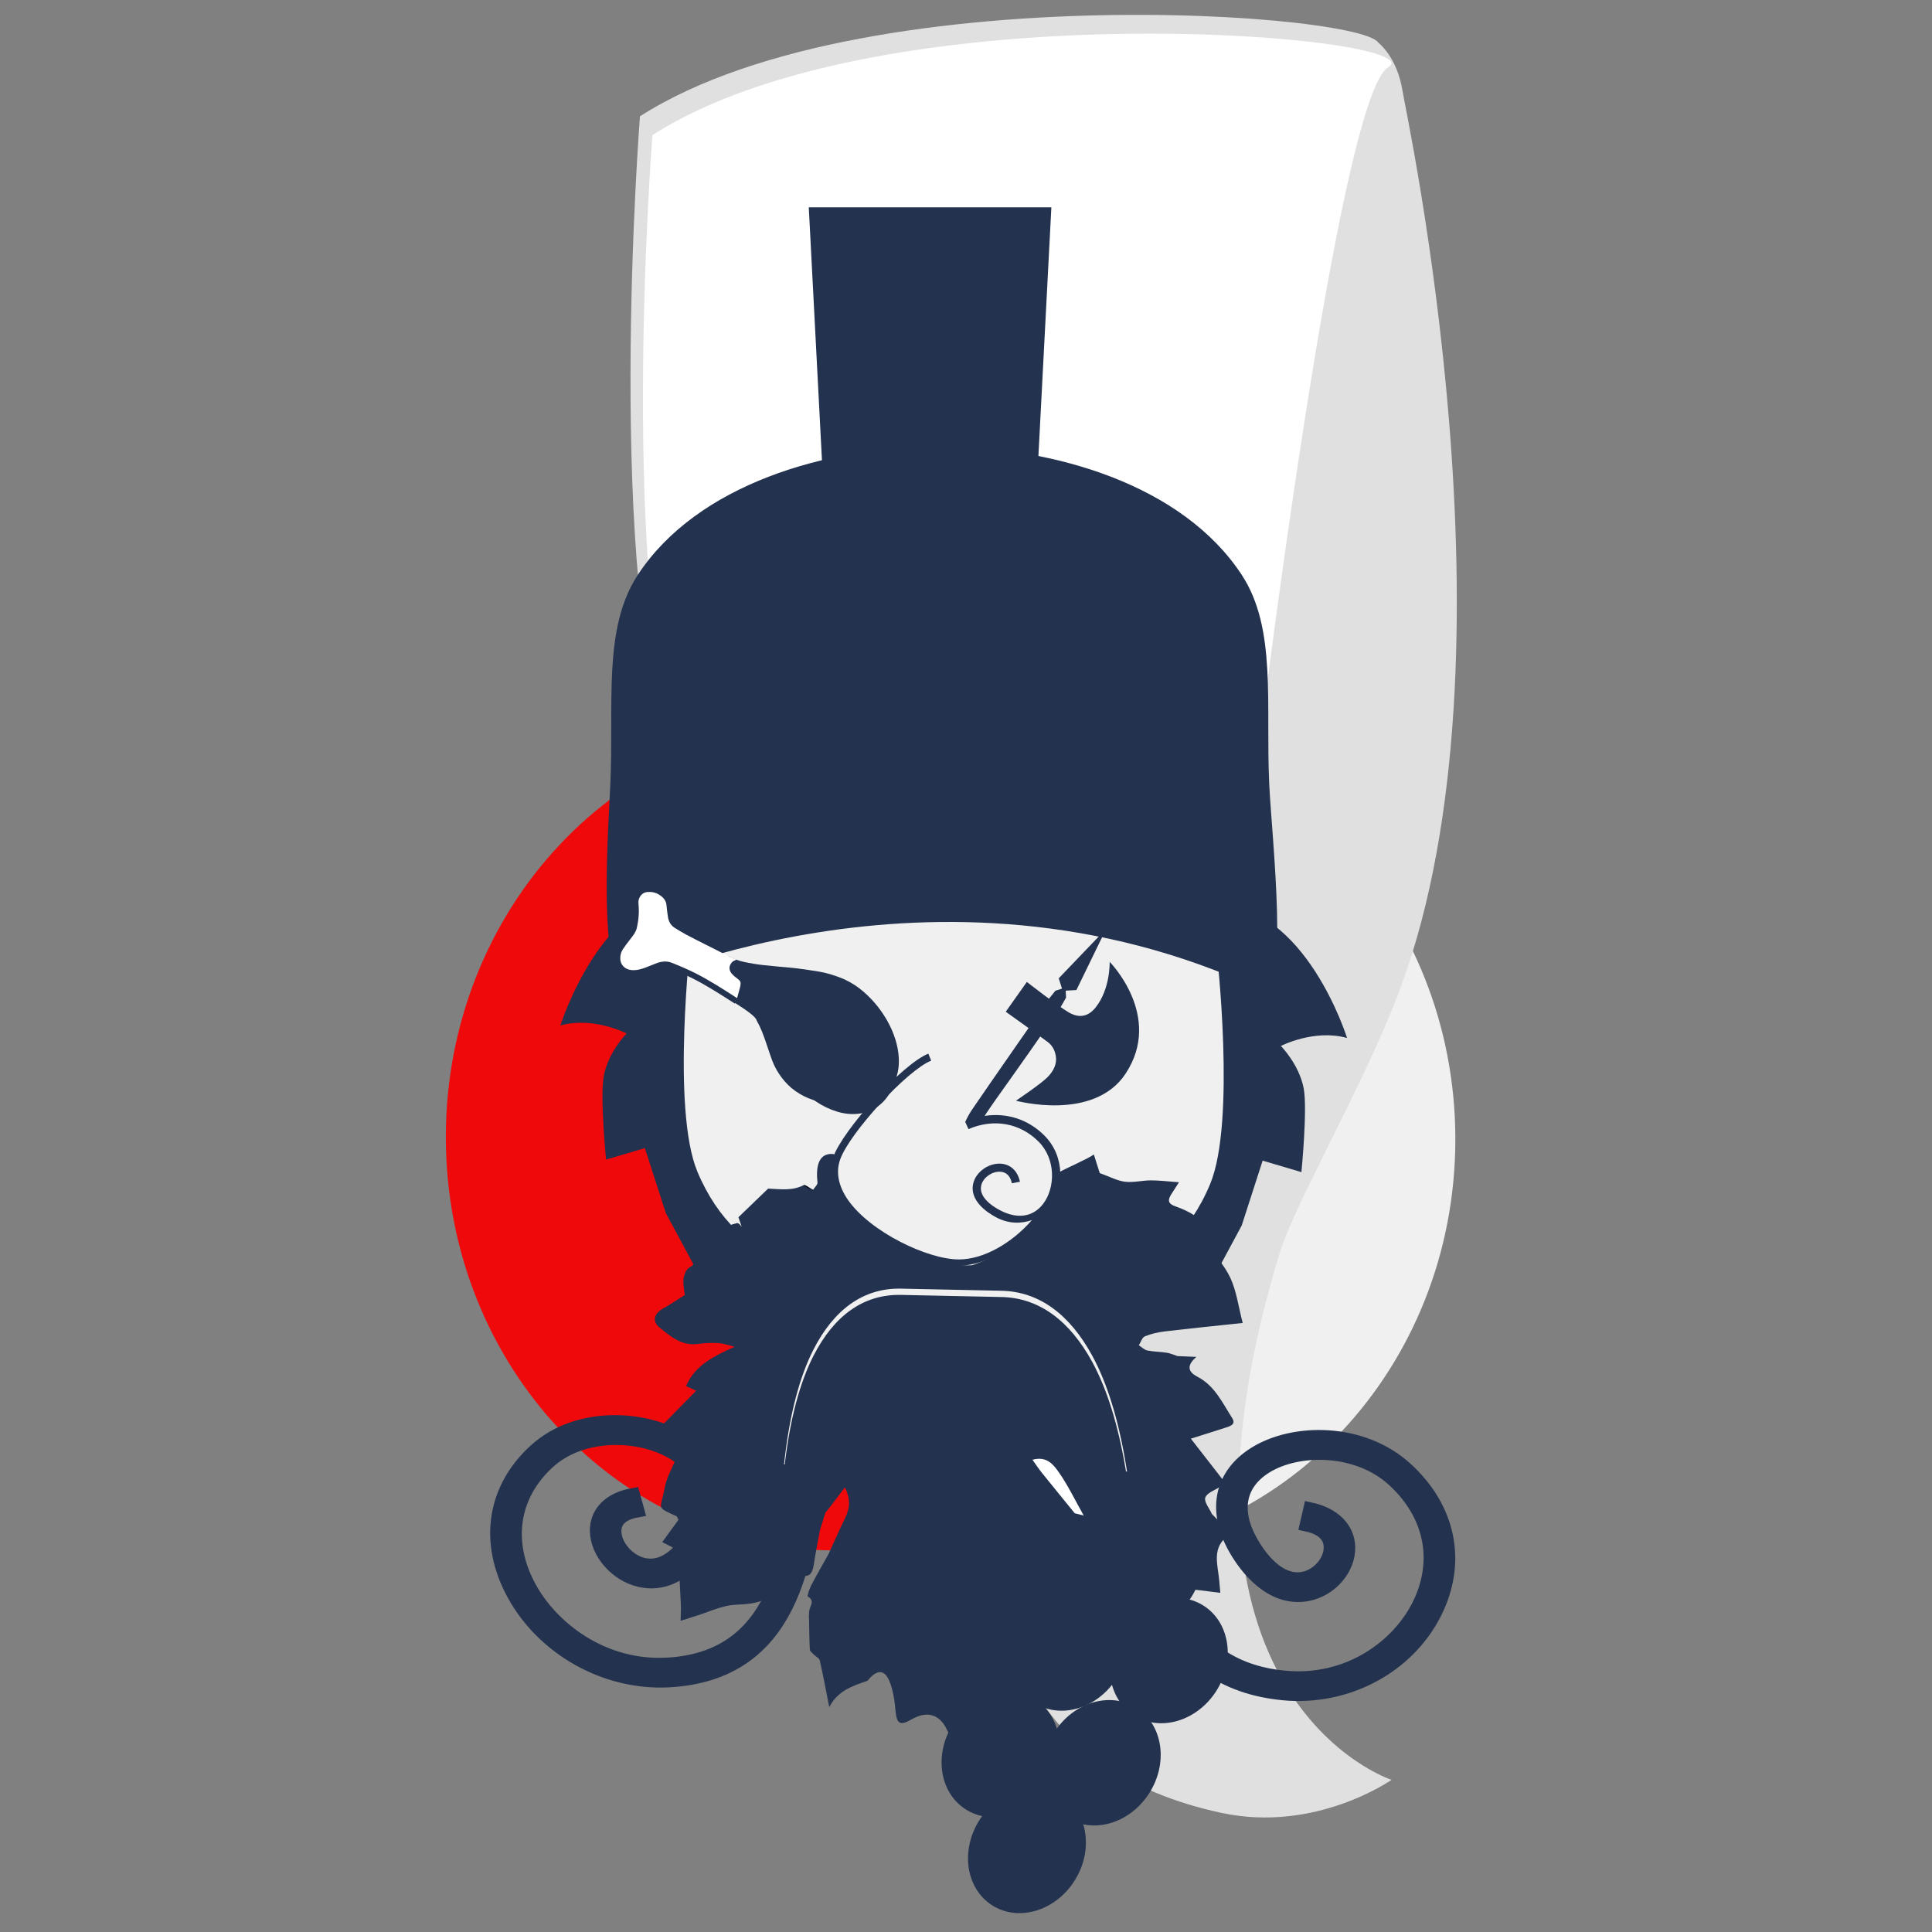 <?xml version="1.0" encoding="UTF-8"?>
<svg width="130px" height="130px" viewBox="0 0 130 130" version="1.1" xmlns="http://www.w3.org/2000/svg" xmlns:xlink="http://www.w3.org/1999/xlink">
    <rect x="0" y="0" width="130" height="130" fill="#808080" stroke="none"/>
    <!-- Generator: Sketch 42 (36781) - http://www.bohemiancoding.com/sketch -->
    <title>murad</title>
    <desc>Created with Sketch.</desc>
    <defs></defs>
    <g id="Page-1" stroke="none" stroke-width="1" fill="none" fill-rule="evenodd">
        <g id="murad" transform="translate(30, 1)">
            <path d="M67.927,75.656 C67.927,91.013 56.235,103.463 41.812,103.463 C27.39,103.463 15.697,91.013 15.697,75.656 C15.697,60.3 27.39,47.851 41.812,47.851 C56.235,47.851 67.927,60.3 67.927,75.656" id="Fill-1" fill="#F0F0F0"></path>
            <path d="M52.23,75.514 C52.23,90.871 40.538,103.32 26.115,103.32 C11.692,103.32 0,90.871 0,75.514 C0,60.158 11.692,47.708 26.115,47.708 C40.538,47.708 52.23,60.158 52.23,75.514" id="Fill-2" fill="#F0090B"></path>
            <path d="M64.261,65.403 C72.539,42.974 64.618,6.693 64.376,5.138 C64.018,2.842 62.757,1.882 62.757,1.882 C53.187,7.005 51.685,42.224 49.018,55.715 C48.309,59.299 46.025,66.264 44.789,69.702 C40.656,81.199 25.748,115.317 52.192,120.986 C58.541,122.347 63.631,118.762 63.631,118.762 C63.631,118.762 46.953,113.313 56.096,83.342 C57.149,79.89 61.899,71.802 64.261,65.403" id="Fill-3" fill="#E0E0E0"></path>
            <path d="M13.061,6.827 C13.061,6.827 10.602,38.334 15.351,50.228 C20.101,62.123 53.71,49.344 53.71,49.344 C53.71,49.344 59.16,4.317 62.566,2.263 C65.972,0.21 28.73,-3.213 13.061,6.827" id="Fill-4" fill="#E0E0E0"></path>
            <path d="M28.264,89.843 C24.059,89.839 18.615,88.534 16.086,82.47 C14.328,78.255 15.643,66.707 15.643,66.707 C15.554,52.413 19.69,47.505 34.141,46.662 L34.214,46.662 C48.665,47.505 52.801,52.413 52.713,66.707 C52.713,66.707 54.027,78.227 52.269,82.442 C49.853,88.236 44.776,89.71 40.66,89.827 L28.264,89.843 Z" id="Fill-5" fill="#F0F0F0"></path>
            <path d="M13.9,8.092 C13.9,8.092 11.44,39.598 16.19,51.492 C20.94,63.387 54.549,50.609 54.549,50.609 C54.549,50.609 59.998,5.581 63.404,3.527 C66.811,1.474 29.569,-1.949 13.9,8.092" id="Fill-6" fill="#FFFFFF"></path>
            <path d="M33.235,29.042 C25.577,29.042 16.907,31.612 12.925,37.669 C10.54,41.296 11.323,46.352 11.067,51.782 C10.908,55.175 10.374,62.678 11.681,65.577 C11.681,65.577 32.836,55.361 54.79,65.577 C56.841,66.531 55.563,55.175 55.404,51.782 C55.148,46.352 55.93,41.296 53.546,37.669 C49.563,31.612 40.896,29.042 33.235,29.042" id="Fill-7" fill="#23324E"></path>
            <path d="M35.922,121.441 C34.613,123.47 34.975,126.042 36.732,127.186 C38.488,128.33 40.973,127.613 42.282,125.583 C43.591,123.554 43.228,120.982 41.472,119.838 C39.716,118.694 37.231,119.411 35.922,121.441" id="Fill-8" fill="#23324E"></path>
            <path d="M34.143,114.985 C32.834,117.014 33.196,119.586 34.952,120.73 C36.709,121.874 39.193,121.156 40.502,119.127 C41.812,117.098 41.449,114.526 39.692,113.382 C37.936,112.238 35.452,112.955 34.143,114.985" id="Fill-9" fill="#23324E"></path>
            <path d="M32.046,107.821 C30.737,109.85 31.099,112.422 32.856,113.566 C34.612,114.71 37.096,113.992 38.406,111.963 C39.715,109.934 39.352,107.362 37.595,106.218 C35.839,105.074 33.355,105.792 32.046,107.821" id="Fill-10" fill="#23324E"></path>
            <path d="M38.756,107.821 C37.447,109.85 37.809,112.422 39.566,113.566 C41.322,114.71 43.806,113.992 45.116,111.963 C46.425,109.934 46.062,107.362 44.305,106.218 C42.549,105.074 40.065,105.792 38.756,107.821" id="Fill-11" fill="#23324E"></path>
            <path d="M45.466,108.664 C44.157,110.693 44.519,113.265 46.276,114.409 C48.032,115.553 50.516,114.835 51.826,112.806 C53.135,110.777 52.772,108.205 51.015,107.061 C49.259,105.917 46.775,106.634 45.466,108.664" id="Fill-12" fill="#23324E"></path>
            <path d="M40.954,115.541 C39.646,117.57 40.008,120.143 41.764,121.287 C43.521,122.43 46.005,121.713 47.314,119.684 C48.624,117.655 48.261,115.082 46.504,113.938 C44.749,112.794 42.263,113.512 40.954,115.541" id="Fill-13" fill="#23324E"></path>
            <path d="M36.24,101.079 C34.931,103.108 35.293,105.68 37.049,106.824 C38.806,107.968 41.29,107.25 42.599,105.221 C43.909,103.192 43.546,100.62 41.789,99.476 C40.033,98.332 37.549,99.049 36.24,101.079" id="Fill-14" fill="#23324E"></path>
            <path d="M43.788,102.343 C42.479,104.372 42.842,106.944 44.598,108.088 C46.354,109.232 48.839,108.514 50.148,106.485 C51.457,104.456 51.095,101.884 49.338,100.74 C47.582,99.596 45.098,100.313 43.788,102.343" id="Fill-15" fill="#23324E"></path>
            <path d="M16.924,77.834 C15.167,73.62 16.481,62.189 16.481,62.189 C16.474,61.078 16.496,60.032 16.543,59.034 C10.513,59.011 7.709,68 7.709,68 C9.936,67.382 12.162,68.54 12.162,68.54 C12.162,68.54 10.934,69.774 10.627,71.394 C10.364,72.778 10.78,77.026 10.78,77.026 L13.391,76.255 L14.801,80.624 L16.769,84.278 C16.769,84.278 18.096,83.076 19.542,81.784 C18.511,80.77 17.61,79.479 16.924,77.834" id="Fill-16" fill="#23324E"></path>
            <path d="M51.426,78.677 C53.184,74.463 51.869,63.031 51.869,63.031 C51.876,61.921 51.854,60.875 51.807,59.876 C57.837,59.854 60.641,68.843 60.641,68.843 C58.414,68.225 56.188,69.382 56.188,69.382 C56.188,69.382 57.416,70.617 57.723,72.237 C57.986,73.621 57.57,77.869 57.57,77.869 L54.96,77.097 L53.55,81.467 L51.581,85.121 C51.581,85.121 50.254,83.919 48.808,82.627 C49.839,81.613 50.74,80.322 51.426,78.677" id="Fill-17" fill="#23324E"></path>
            <polygon id="Fill-18" fill="#23324E" points="38.615 53.826 26.55 53.826 24.421 12.95 40.744 12.95"></polygon>
            <polygon id="Fill-19" fill="#23324E" points="37.652 49.612 27.513 49.612 25.724 15.479 39.442 15.479"></polygon>
            <path d="M21.711,78.955 L21.698,78.979 C21.562,78.951 21.427,78.909 21.29,78.897 C19.449,78.732 19.105,79.125 19.572,80.857 C19.578,80.879 19.64,80.886 19.687,80.905 L19.912,81.563 C19.818,81.414 19.677,81.274 19.583,81.301 C18.819,81.519 18.052,81.738 17.309,82.018 C16.701,82.247 16.413,82.69 16.699,83.361 C16.873,83.772 16.804,84.048 16.376,84.295 C16.169,84.415 16.025,84.775 15.994,85.043 C15.951,85.408 16.044,85.79 16.078,86.164 L16.089,86.131 C15.601,86.437 15.123,86.762 14.621,87.044 C14.001,87.392 13.864,87.906 14.381,88.328 C15.125,88.934 15.872,89.577 16.957,89.431 C17.42,89.369 17.895,89.347 18.361,89.377 C18.72,89.401 19.072,89.535 19.427,89.621 C18.052,90.253 16.793,90.825 16.16,92.267 C16.405,92.378 16.593,92.463 16.845,92.577 C15.876,93.563 14.944,94.51 13.96,95.512 C14.669,95.804 15.589,95.692 15.069,96.757 C15.217,96.891 15.368,97.029 15.49,97.141 C15.214,97.824 14.842,98.439 14.726,99.099 C14.459,100.609 14.082,100.363 15.52,101.024 C15.552,101.039 15.564,101.099 15.654,101.263 C15.319,101.722 14.939,102.244 14.559,102.766 C15.105,103.054 15.55,103.22 15.575,103.436 C15.713,104.6 15.753,105.777 15.813,106.95 C15.831,107.289 15.804,107.629 15.797,108.062 C16.173,107.942 16.435,107.853 16.699,107.774 C17.648,107.491 18.59,107.01 19.548,106.977 C21.002,106.927 22.169,106.672 22.783,105.178 C22.887,104.927 23.161,104.591 23.645,104.857 C24.347,105.241 24.658,105.013 24.769,104.221 C24.877,103.456 25.04,102.7 25.179,101.94 C25.298,101.557 25.418,101.175 25.538,100.792 C25.646,100.657 25.757,100.523 25.862,100.386 C26.158,99.997 26.453,99.606 26.851,99.08 C27.28,99.95 27.154,100.55 26.855,101.165 C26.469,101.96 26.115,102.771 25.747,103.575 L25.763,103.545 C25.37,104.249 24.965,104.948 24.591,105.663 C24.465,105.905 24.301,106.395 24.353,106.425 C24.876,106.73 24.477,107.079 24.45,107.403 C24.436,107.563 24.435,107.725 24.428,107.886 L24.438,107.852 C24.452,108.565 24.453,109.28 24.492,109.992 C24.499,110.112 24.661,110.229 24.764,110.336 C24.894,110.47 25.125,110.571 25.16,110.721 C25.384,111.702 25.566,112.692 25.799,113.863 C26.377,112.762 27.354,112.449 28.319,112.114 C28.4,112.087 28.459,111.991 28.523,111.922 C29.062,111.344 29.528,111.361 29.84,112.107 C30.096,112.722 30.199,113.423 30.256,114.095 C30.332,114.989 30.549,115.146 31.323,114.701 C32.405,114.081 33.262,114.347 33.752,115.465 C34.097,116.251 34.634,116.815 35.398,117.239 C35.842,117.485 36.216,117.936 36.504,118.374 C37.008,119.141 37.39,119.989 37.885,120.762 C38.116,121.123 38.493,121.388 38.867,121.759 C38.938,120.819 38.982,120.07 39.056,119.325 C39.125,118.632 39.228,117.942 39.315,117.251 C39.6,116.12 39.884,114.989 40.168,113.858 C40.652,113.717 40.812,113.432 40.854,112.892 C40.925,111.966 40.955,110.932 42.145,110.547 C42.135,110.396 42.142,110.232 42.111,110.075 C41.957,109.286 41.748,108.506 41.645,107.711 C41.544,106.922 41.765,106.782 42.521,106.931 C43.047,107.035 43.588,107.067 44.121,107.131 C44.394,107.164 44.666,107.197 44.979,107.235 C44.771,106.275 44.593,105.453 44.41,104.608 C44.746,104.53 44.955,104.48 45.12,104.442 C44.849,103.838 44.598,103.277 44.347,102.716 C44.425,102.661 44.503,102.606 44.582,102.55 C44.998,103.034 45.433,103.503 45.826,104.005 C46.529,104.903 47.249,105.776 48.363,106.177 C48.527,106.236 48.746,106.186 48.928,106.14 C49.17,106.078 49.406,105.884 49.634,105.899 C50.425,105.952 51.211,106.07 52.113,106.177 C52.082,105.832 52.062,105.592 52.04,105.351 C51.939,104.261 51.502,103.099 52.697,102.288 C52.723,102.27 52.714,102.2 52.733,102.081 C52.359,101.701 51.954,101.289 51.549,100.877 C51.381,100.502 51.007,100.058 51.101,99.771 C51.206,99.454 51.737,99.273 52.092,99.049 C52.221,98.968 52.379,98.933 52.521,98.878 C51.757,97.897 51.018,96.947 50.131,95.806 C51.089,95.501 51.799,95.271 52.511,95.049 C52.826,94.95 53.165,94.815 52.912,94.421 C52.256,93.399 51.747,92.253 50.583,91.643 C50.078,91.379 49.71,90.988 50.503,90.302 C49.937,90.278 49.584,90.263 49.23,90.248 C48.994,90.171 48.762,90.062 48.519,90.024 C48.084,89.955 47.635,89.959 47.204,89.871 C46.997,89.828 46.82,89.642 46.629,89.521 C46.761,89.313 46.848,88.997 47.034,88.92 C47.456,88.744 47.921,88.642 48.379,88.588 C50.098,88.384 51.821,88.212 53.619,88.02 C53.323,86.885 53.2,85.869 52.789,84.988 C52.376,84.107 51.676,83.361 51.08,82.527 C51.251,82.426 51.424,82.325 51.611,82.215 C51.535,82.053 51.489,81.917 51.413,81.801 C50.852,80.951 50.003,80.493 49.085,80.171 C48.539,79.979 48.585,79.707 48.835,79.324 C48.978,79.106 49.117,78.884 49.331,78.551 C48.597,78.498 48.021,78.424 47.445,78.425 C46.861,78.425 46.268,78.584 45.698,78.516 C45.176,78.453 44.68,78.178 43.999,77.935 C43.92,77.685 43.767,77.203 43.603,76.681 C43.286,76.939 41.566,77.685 41.298,77.863 C41.298,77.863 40.944,82.135 35.464,84.12 C35.289,84.183 33.979,84.111 33.297,83.979 L30.082,82.715 C30.082,82.715 27.97,81.684 26.8,79.997 C26.148,79.056 26.108,77.832 26.124,76.657 C25.629,76.599 24.8,76.711 25.007,78.563 C25.024,78.714 24.816,78.891 24.713,79.056 C24.492,78.947 24.196,78.687 24.063,78.754 C23.291,79.143 22.494,79.013 21.698,78.979 C21.562,78.951 21.427,78.909 21.29,78.897 C19.449,78.732 19.105,79.125 19.572,80.857 C19.578,80.879 19.64,80.886 19.687,80.905" id="Fill-20" fill="#23324E"></path>
            <path d="M24.063,78.758 C24.196,78.67 24.492,79.009 24.713,79.151 L24.713,79.153" id="Fill-21" fill="#000000"></path>
            <path d="M42.326,100.835 C41.585,99.924 40.841,99.017 40.106,98.102 C39.896,97.842 39.714,97.561 39.471,97.223 C40.464,96.952 40.907,97.585 41.265,98.096 C41.87,98.958 42.328,99.925 42.921,100.979 C42.609,100.898 42.452,100.857 42.295,100.816 L42.326,100.835 Z" id="Fill-22" fill="#FFFFFF"></path>
            <path d="M31.759,87.195 C27.044,87.095 25.359,92.737 24.777,97.539 L24.709,98.107 C24.036,103.724 23.116,111.414 14.735,111.829 C10.545,112.036 6.384,109.705 4.382,106.029 C2.492,102.559 3.04,98.964 5.849,96.413 C8.672,93.848 13.273,94.108 15.916,95.819 C18.294,97.358 18.878,99.789 17.479,102.324 C16.914,103.347 15.329,105.664 12.823,105.073 C11.276,104.707 10.001,103.241 9.982,101.803 C9.965,100.581 10.857,99.691 12.368,99.42 L12.637,100.398 C11.624,100.58 11.093,101.077 11.104,101.836 C11.117,102.82 12.016,103.861 13.066,104.109 C14.296,104.4 15.503,103.598 16.467,101.852 C17.622,99.76 17.191,97.851 15.282,96.616 C13.012,95.146 9.009,95 6.668,97.126 C4.193,99.374 3.714,102.552 5.389,105.626 C6.883,108.37 10.318,111.043 14.623,110.831 C22.096,110.461 22.926,103.526 23.592,97.953 L23.661,97.379 C24.018,94.439 24.661,92.019 25.574,90.232 C26.946,87.545 28.925,86.078 31.466,86.131 L38.233,86.274 C40.774,86.327 42.824,87.881 44.325,90.628 C45.323,92.455 46.082,94.893 46.577,97.852 L46.674,98.435 C47.604,104.041 48.763,111.021 56.261,111.707 C60.581,112.101 63.892,109.572 65.259,106.888 C66.789,103.882 66.16,100.682 63.575,98.327 C61.132,96.1 57.132,96.077 54.929,97.453 C53.077,98.608 52.735,100.501 53.991,102.644 C55.038,104.432 56.285,105.286 57.502,105.047 C58.541,104.843 59.392,103.839 59.359,102.854 C59.333,102.095 58.779,101.575 57.756,101.351 L57.978,100.383 C59.504,100.718 60.439,101.647 60.48,102.869 C60.529,104.307 59.322,105.721 57.79,106.022 C55.31,106.508 53.614,104.122 53,103.073 C51.479,100.477 51.949,98.068 54.257,96.628 C56.822,95.027 61.415,94.961 64.362,97.648 C67.294,100.32 68.013,103.941 66.285,107.335 C64.455,110.93 60.4,113.086 56.196,112.702 C47.787,111.933 46.502,104.194 45.563,98.543 L45.468,97.976 C44.659,93.145 42.705,87.426 37.99,87.326 L31.759,87.195 Z" id="Fill-23" fill="#23324E"></path>
            <path d="M31.968,87.405 C27.254,87.306 25.568,92.948 24.987,97.75 L24.918,98.318 C24.246,103.934 23.326,111.625 14.945,112.04 C10.754,112.247 6.594,109.915 4.592,106.24 C2.702,102.77 3.25,99.174 6.059,96.624 C8.882,94.059 13.482,94.318 16.126,96.029 C18.504,97.569 19.088,100 17.689,102.534 C17.124,103.558 15.539,105.875 13.033,105.283 C11.486,104.918 10.211,103.451 10.192,102.014 C10.175,100.792 11.067,99.902 12.578,99.631 L12.847,100.609 C11.833,100.791 11.303,101.288 11.313,102.046 C11.327,103.03 12.226,104.072 13.275,104.32 C14.505,104.61 15.713,103.808 16.677,102.063 C17.832,99.97 17.4,98.062 15.492,96.827 C13.222,95.357 9.218,95.211 6.878,97.337 C4.403,99.585 3.924,102.763 5.598,105.837 C7.093,108.581 10.528,111.254 14.832,111.041 C22.305,110.671 23.136,103.737 23.802,98.164 L23.871,97.59 C24.227,94.65 24.871,92.23 25.783,90.443 C27.156,87.756 29.135,86.288 31.675,86.342 L38.443,86.485 C40.984,86.538 43.034,88.091 44.535,90.839 C45.533,92.666 46.291,95.104 46.787,98.063 L46.883,98.646 C47.814,104.252 48.973,111.231 56.471,111.917 C60.79,112.312 64.102,109.783 65.468,107.099 C66.999,104.093 66.37,100.893 63.785,98.537 C61.342,96.31 57.342,96.288 55.138,97.664 C53.286,98.819 52.945,100.711 54.2,102.855 C55.247,104.643 56.495,105.496 57.712,105.258 C58.751,105.054 59.601,104.05 59.568,103.065 C59.543,102.306 58.988,101.786 57.965,101.561 L58.188,100.594 C59.713,100.929 60.648,101.858 60.69,103.08 C60.738,104.518 59.531,105.932 58,106.232 C55.52,106.719 53.823,104.333 53.21,103.284 C51.689,100.688 52.159,98.279 54.467,96.838 C57.031,95.238 61.624,95.172 64.571,97.858 C67.504,100.53 68.223,104.152 66.495,107.545 C64.664,111.14 60.61,113.297 56.406,112.913 C47.996,112.143 46.712,104.404 45.773,98.753 L45.678,98.187 C44.869,93.356 42.914,87.636 38.2,87.537 L31.968,87.405 L31.968,87.405 Z" id="Stroke-24" stroke="#23324E"></path>
            <path d="M45.835,98.014 L45.739,97.43 C45.243,94.472 44.485,92.033 43.486,90.206 C41.985,87.459 39.935,85.906 37.395,85.853 L30.627,85.71 C28.086,85.656 26.108,87.124 24.735,89.811 C23.822,91.597 23.179,94.017 22.823,96.958 L22.753,97.532 L23.87,97.685 L23.939,97.118 C24.52,92.316 26.206,86.674 30.92,86.773 L37.152,86.905 C41.866,87.005 43.82,92.723 44.629,97.555 L44.725,98.121 L45.835,98.014 Z" id="Fill-25" fill="#F0F0F0"></path>
            <path d="M45.835,98.435 L45.739,97.852 C45.243,94.893 44.485,92.455 43.486,90.628 C41.985,87.881 39.935,86.328 37.395,86.274 L30.627,86.131 C28.086,86.077 26.108,87.546 24.735,90.232 C23.822,92.019 23.179,94.439 22.823,97.38 L22.753,97.953 L23.87,98.107 L23.939,97.539 C24.52,92.738 26.206,87.095 30.92,87.195 L37.152,87.326 C41.866,87.426 43.82,93.145 44.629,97.976 L44.725,98.543 L45.835,98.435 Z" id="Fill-26" fill="#23324E"></path>
            <path d="M45.745,71.234 C43.6,74.499 38.362,73.063 38.362,73.063 C38.362,73.063 40.012,71.957 40.477,71.489 C41.23,70.731 41.097,70.07 40.937,69.678 C40.797,69.334 40.527,69.135 40.527,69.135 C39.806,68.594 37.674,67.078 37.674,67.078 L39.095,65.072 C39.095,65.072 41.172,66.697 41.933,67.133 C42.331,67.361 43.065,67.627 43.733,66.776 C44.728,65.506 44.667,63.72 44.667,63.72 C44.667,63.72 48.284,67.37 45.745,71.234" id="Fill-27" fill="#23324E"></path>
            <path d="M44.438,61.488 L44.357,61.572 L41.239,64.83 L41.461,65.521 L41.018,65.664 L40.606,66.17 C40.606,66.17 36.451,72.123 35.422,73.641 C35.278,73.852 35.107,74.144 34.955,74.472 C34.951,74.474 34.946,74.475 34.941,74.477 L35.167,74.975 C36.866,74.245 38.629,74.56 39.884,75.817 C41.07,77.006 41.001,78.94 40.194,80.001 C39.515,80.893 38.458,81.052 37.294,80.438 C36.324,79.926 35.875,79.32 36.033,78.732 C36.166,78.23 36.741,77.822 37.286,77.841 C37.707,77.856 37.984,78.126 38.088,78.621 L38.63,78.517 C38.475,77.778 37.978,77.323 37.301,77.299 C36.504,77.271 35.695,77.85 35.497,78.589 C35.177,79.787 36.467,80.615 37.036,80.915 C37.892,81.367 38.724,81.341 39.435,81.098 C38.094,82.639 36.187,83.745 34.533,83.745 L34.522,83.745 C32.421,83.745 28.564,81.9 27.058,79.739 C26.406,78.802 26.23,77.858 26.536,77.008 C27.176,75.226 31.037,71.008 32.657,70.369 L32.465,69.899 C30.727,70.585 26.727,74.994 26.043,76.9 C25.681,77.906 25.884,78.913 26.629,79.983 C28.264,82.331 32.283,84.167 34.521,84.167 L34.531,84.167 C36.338,84.167 38.771,82.765 40.289,80.593 C40.413,80.48 40.529,80.412 40.638,80.27 C41.578,79.035 41.707,76.844 40.277,75.41 C39.177,74.308 37.736,73.86 36.252,74.086 C37.283,72.52 37.991,71.684 41.413,66.689 L41.733,66.124 L41.707,65.659 L42.428,65.618 L44.438,61.488 Z" id="Fill-28" fill="#23324E"></path>
            <path d="M17.846,65.473 C18.041,65.691 20.835,67.167 20.913,67.665 C21.049,67.906 21.17,68.158 21.274,68.414 C21.396,68.712 21.496,69.018 21.601,69.322 C21.723,69.672 21.831,70.026 21.963,70.372 C22.114,70.772 22.326,71.142 22.58,71.485 C22.846,71.845 23.16,72.16 23.526,72.417 C23.901,72.681 24.306,72.885 24.743,73.023 C24.793,73.039 24.837,73.071 24.88,73.1 C25.321,73.402 25.795,73.633 26.305,73.792 C26.77,73.937 27.245,73.993 27.729,73.945 C28.224,73.896 28.679,73.732 29.082,73.436 C29.433,73.178 29.709,72.855 29.913,72.467 C30.075,72.158 30.193,71.833 30.265,71.493 C30.333,71.172 30.347,70.847 30.328,70.519 C30.304,70.106 30.223,69.706 30.101,69.313 C29.963,68.864 29.772,68.438 29.54,68.031 C29.181,67.399 28.738,66.831 28.211,66.331 C27.876,66.012 27.514,65.724 27.11,65.495 C26.906,65.379 26.691,65.283 26.566,65.221 C25.985,64.99 25.482,64.832 24.959,64.747 C24.483,64.67 24.006,64.595 23.527,64.535 C23.126,64.485 22.723,64.458 22.321,64.419 C21.948,64.383 21.575,64.346 21.201,64.307 C20.76,64.261 20.324,64.184 19.891,64.09 C19.545,64.015 19.217,63.89 18.906,63.72 L17.846,65.473 Z" id="Fill-29" fill="#23324E"></path>
            <path d="M19.645,65.817 C19.666,65.735 19.681,65.65 19.687,65.565 C19.695,65.434 19.633,65.345 19.525,65.264 C19.363,65.142 19.194,65.015 19.07,64.857 C18.859,64.59 18.909,64.289 19.166,64.06 C19.203,64.027 19.355,63.984 19.405,63.94 C19.219,63.853 18.946,63.751 18.779,63.664 C17.853,63.179 16.912,62.732 15.991,62.241 C15.751,62.113 15.523,61.964 15.289,61.826 C14.996,61.653 14.844,61.387 14.794,61.06 C14.754,60.794 14.724,60.527 14.696,60.26 C14.662,59.931 14.454,59.729 14.197,59.568 C13.952,59.414 13.677,59.367 13.392,59.392 C13.041,59.424 12.771,59.782 12.813,60.171 C12.872,60.719 12.827,61.259 12.707,61.795 C12.636,62.108 12.434,62.341 12.247,62.585 C12.079,62.803 11.91,63.021 11.759,63.251 C11.637,63.44 11.584,63.659 11.59,63.887 C11.601,64.296 11.901,64.595 12.323,64.641 C12.646,64.677 12.948,64.599 13.244,64.492 C13.506,64.397 13.762,64.284 14.023,64.185 C14.364,64.055 14.719,64.019 15.059,64.154 C15.591,64.366 16.121,64.592 16.634,64.849 C17.136,65.101 17.591,65.371 18.074,65.66 C18.519,65.927 18.982,66.236 19.421,66.515 C19.436,66.525 19.452,66.533 19.45,66.532 C19.517,66.287 19.584,66.053 19.645,65.817" id="Fill-30" fill="#23324E"></path>
            <path d="M17.993,65.103 C18.189,65.322 20.982,66.797 21.06,67.295 C21.196,67.536 21.317,67.788 21.422,68.044 C21.544,68.342 21.643,68.649 21.748,68.952 C21.87,69.302 21.979,69.657 22.11,70.002 C22.261,70.402 22.473,70.772 22.727,71.115 C22.993,71.475 23.307,71.79 23.673,72.048 C24.048,72.311 24.453,72.515 24.891,72.654 C24.94,72.669 24.984,72.701 25.027,72.731 C25.469,73.032 25.943,73.263 26.452,73.422 C26.918,73.567 27.392,73.623 27.876,73.575 C28.371,73.526 28.827,73.362 29.23,73.066 C29.58,72.809 29.857,72.485 30.06,72.097 C30.222,71.788 30.34,71.463 30.412,71.123 C30.481,70.802 30.494,70.477 30.475,70.149 C30.451,69.737 30.371,69.336 30.249,68.943 C30.11,68.494 29.919,68.068 29.688,67.661 C29.328,67.029 28.885,66.461 28.359,65.961 C28.023,65.642 27.661,65.354 27.258,65.125 C27.053,65.009 26.838,64.913 26.713,64.851 C26.132,64.62 25.629,64.462 25.107,64.377 C24.63,64.3 24.153,64.225 23.674,64.165 C23.274,64.115 22.87,64.088 22.468,64.049 C22.095,64.013 21.722,63.976 21.349,63.937 C20.908,63.891 20.471,63.814 20.038,63.72 C19.692,63.645 19.364,63.52 19.053,63.35 L17.993,65.103 Z" id="Fill-31" fill="#23324E"></path>
            <path d="M19.792,65.448 C19.814,65.365 19.829,65.28 19.834,65.195 C19.843,65.064 19.78,64.975 19.673,64.894 C19.51,64.772 19.341,64.645 19.217,64.487 C19.006,64.22 19.057,63.919 19.314,63.69 C19.35,63.658 19.502,63.615 19.553,63.57 C19.367,63.483 19.093,63.382 18.926,63.294 C18.001,62.809 17.06,62.362 16.138,61.871 C15.898,61.743 15.67,61.594 15.436,61.456 C15.143,61.283 14.992,61.017 14.942,60.69 C14.901,60.425 14.872,60.157 14.844,59.89 C14.809,59.562 14.602,59.359 14.345,59.198 C14.099,59.044 13.825,58.997 13.539,59.023 C13.188,59.054 12.918,59.412 12.96,59.801 C13.019,60.35 12.974,60.889 12.854,61.425 C12.784,61.738 12.581,61.971 12.394,62.215 C12.226,62.433 12.057,62.651 11.907,62.881 C11.784,63.07 11.731,63.289 11.737,63.517 C11.749,63.926 12.048,64.225 12.47,64.272 C12.793,64.307 13.095,64.229 13.391,64.122 C13.653,64.027 13.909,63.914 14.17,63.815 C14.511,63.685 14.867,63.649 15.206,63.784 C15.739,63.996 16.268,64.222 16.781,64.479 C17.284,64.731 17.738,65.001 18.221,65.29 C18.667,65.557 19.129,65.866 19.568,66.145 C19.583,66.155 19.6,66.163 19.597,66.162 C19.664,65.917 19.731,65.683 19.792,65.448" id="Fill-32" fill="#FFFFFF"></path>
        </g>
    </g>
</svg>